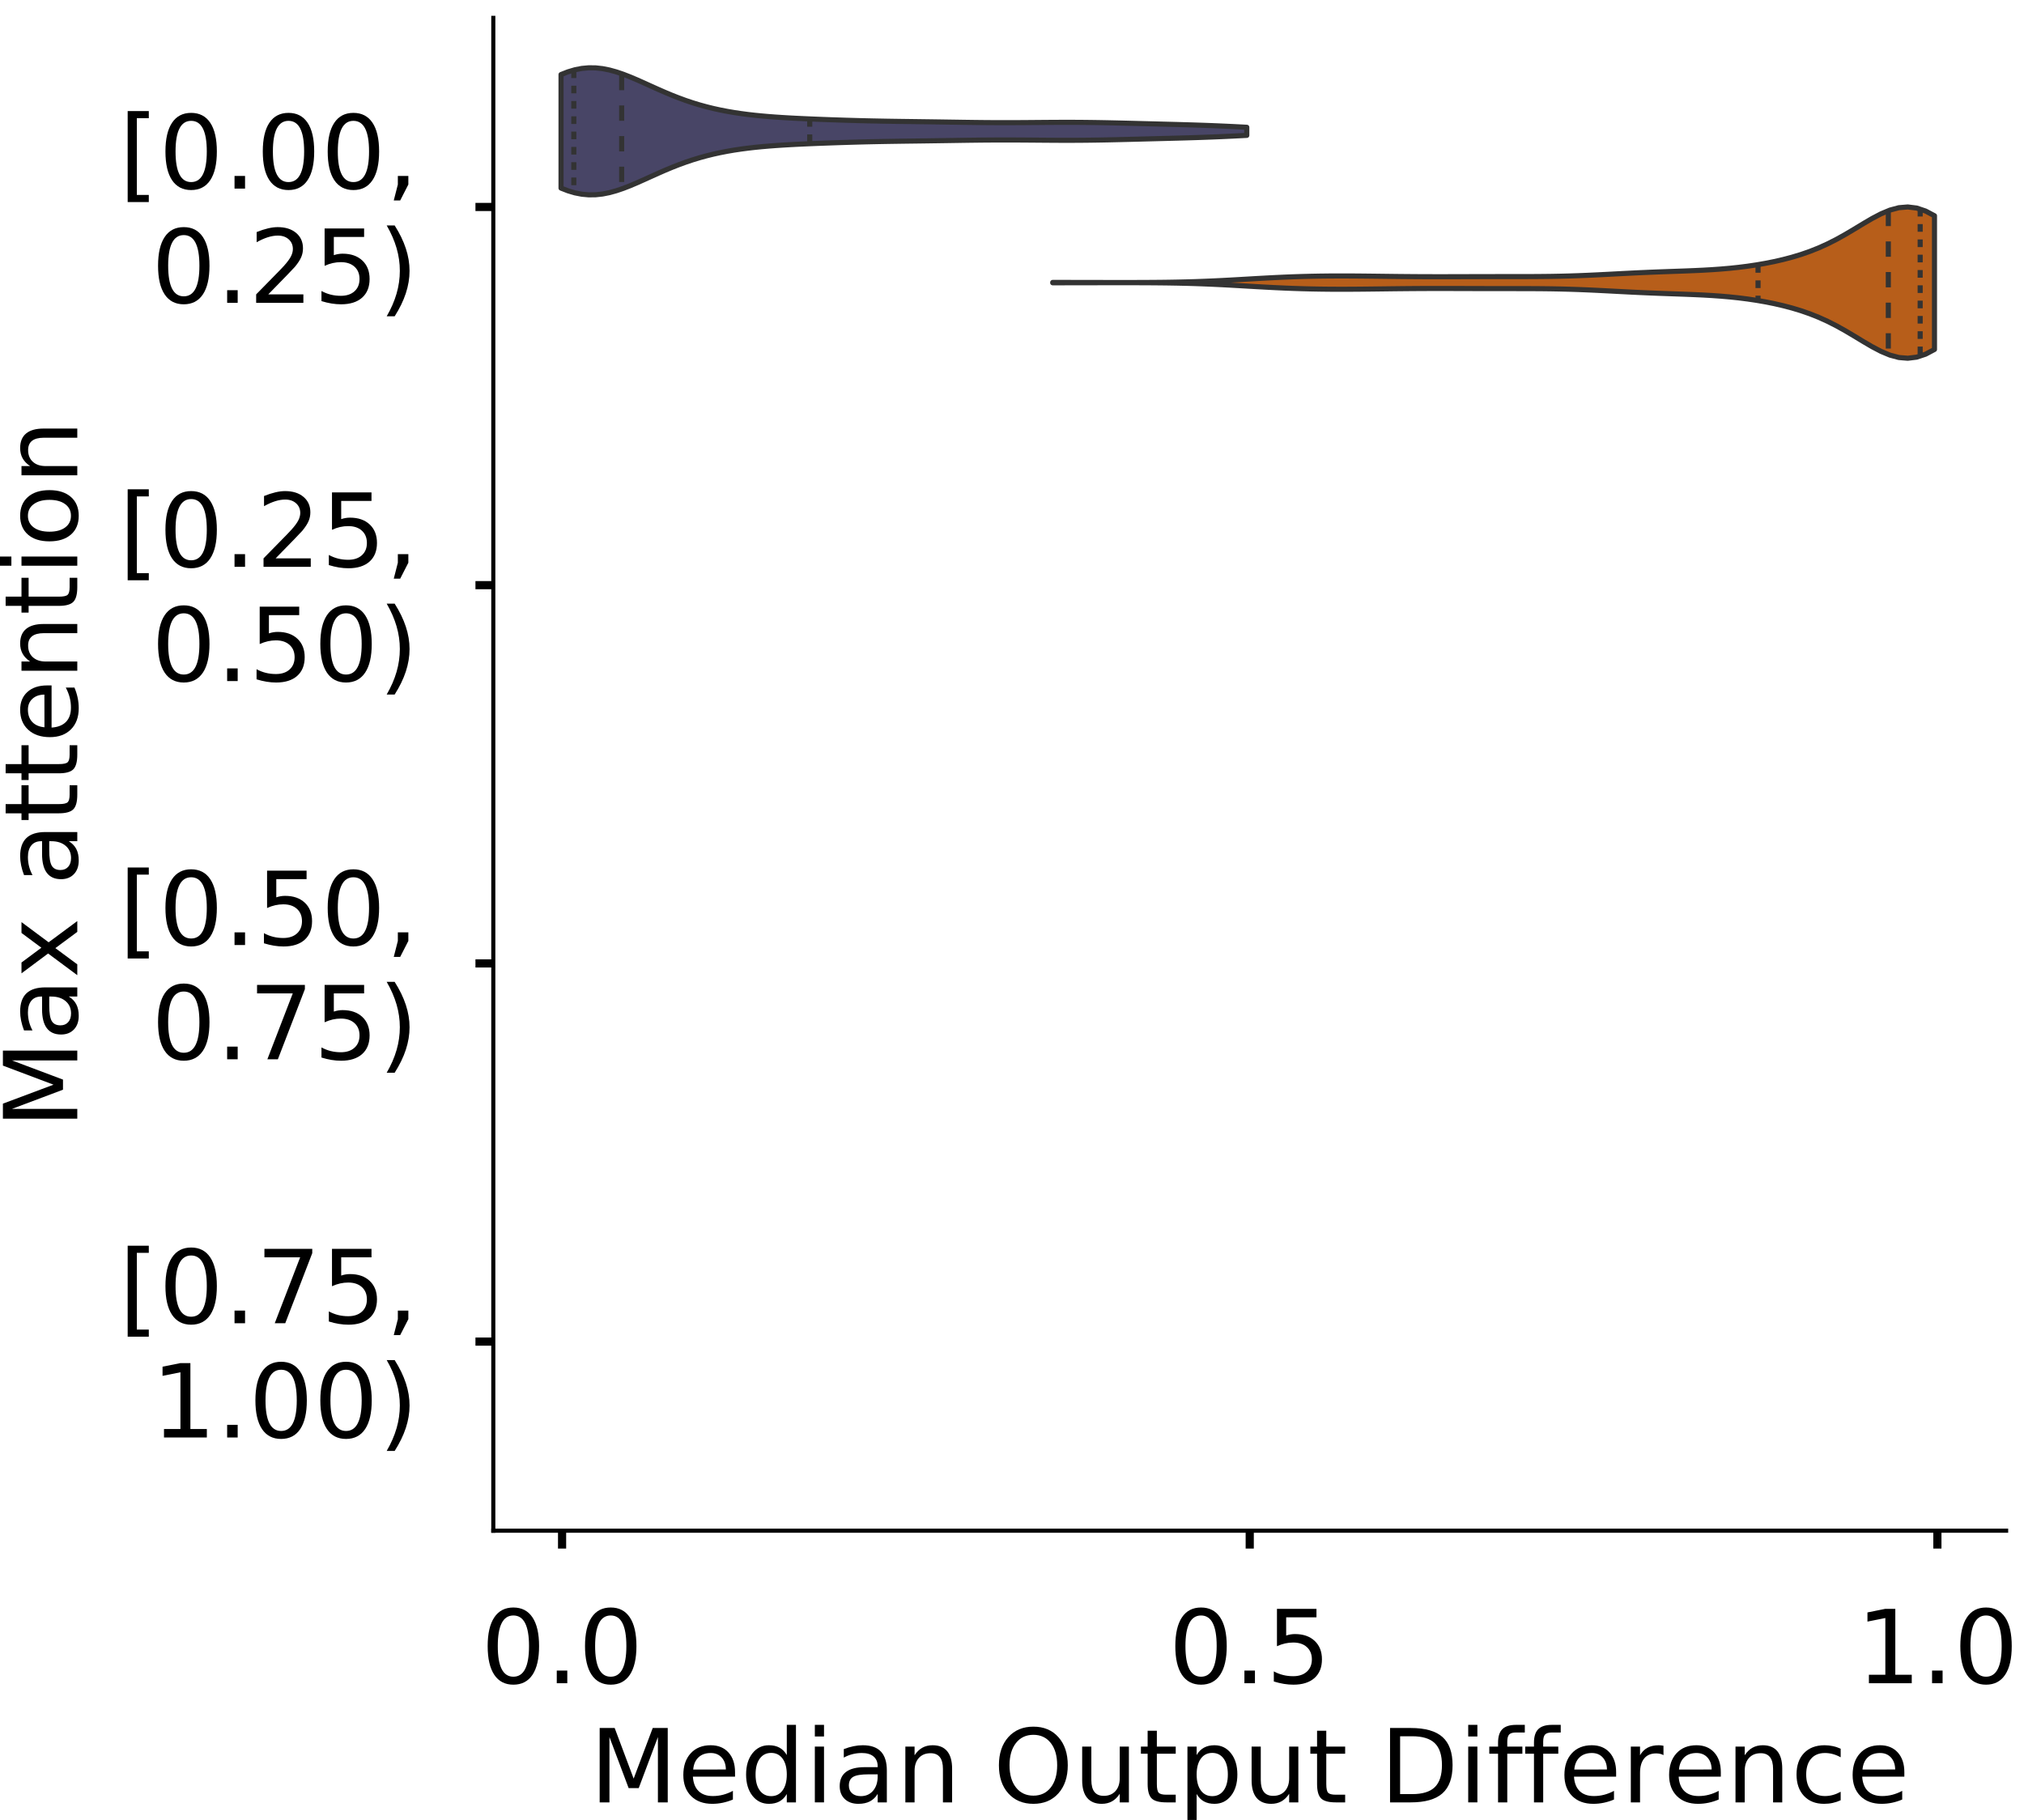 <?xml version="1.0" encoding="utf-8" standalone="no"?>
<!DOCTYPE svg PUBLIC "-//W3C//DTD SVG 1.1//EN"
  "http://www.w3.org/Graphics/SVG/1.1/DTD/svg11.dtd">
<!-- Created with matplotlib (https://matplotlib.org/) -->
<svg height="356.753pt" version="1.1" viewBox="0 0 396.753 356.753" width="396.753pt" xmlns="http://www.w3.org/2000/svg" xmlns:xlink="http://www.w3.org/1999/xlink">
 <defs>
  <style type="text/css">
*{stroke-linecap:butt;stroke-linejoin:round;}
  </style>
 </defs>
 <g id="figure_1">
  <g id="patch_1">
   <path d="M 0 356.753 
L 396.753 356.753 
L 396.753 0 
L 0 0 
z
" style="fill:#ffffff;"/>
  </g>
  <g id="axes_1">
   <g id="patch_2">
    <path d="M 96.7 300.053 
L 393.253 300.053 
L 393.253 3.5 
L 96.7 3.5 
z
" style="fill:#ffffff;"/>
   </g>
   <g id="PolyCollection_1">
    <defs>
     <path d="M 109.976 -319.88 
L 109.976 -342.143 
L 111.334 -342.673 
L 112.691 -343.076 
L 114.049 -343.341 
L 115.407 -343.464 
L 116.765 -343.448 
L 118.123 -343.298 
L 119.481 -343.028 
L 120.838 -342.653 
L 122.196 -342.191 
L 123.554 -341.661 
L 124.912 -341.085 
L 126.27 -340.48 
L 127.628 -339.864 
L 128.985 -339.253 
L 130.343 -338.659 
L 131.701 -338.091 
L 133.059 -337.557 
L 134.417 -337.061 
L 135.775 -336.605 
L 137.132 -336.191 
L 138.49 -335.818 
L 139.848 -335.483 
L 141.206 -335.186 
L 142.564 -334.923 
L 143.921 -334.691 
L 145.279 -334.488 
L 146.637 -334.31 
L 147.995 -334.155 
L 149.353 -334.021 
L 150.711 -333.903 
L 152.068 -333.801 
L 153.426 -333.711 
L 154.784 -333.631 
L 156.142 -333.56 
L 157.5 -333.495 
L 158.858 -333.436 
L 160.215 -333.38 
L 161.573 -333.328 
L 162.931 -333.279 
L 164.289 -333.233 
L 165.647 -333.189 
L 167.004 -333.149 
L 168.362 -333.111 
L 169.72 -333.077 
L 171.078 -333.046 
L 172.436 -333.019 
L 173.794 -332.994 
L 175.151 -332.972 
L 176.509 -332.952 
L 177.867 -332.934 
L 179.225 -332.916 
L 180.583 -332.898 
L 181.941 -332.88 
L 183.298 -332.861 
L 184.656 -332.841 
L 186.014 -332.82 
L 187.372 -332.8 
L 188.73 -332.779 
L 190.088 -332.76 
L 191.445 -332.742 
L 192.803 -332.728 
L 194.161 -332.717 
L 195.519 -332.71 
L 196.877 -332.708 
L 198.234 -332.71 
L 199.592 -332.715 
L 200.95 -332.723 
L 202.308 -332.734 
L 203.666 -332.745 
L 205.024 -332.756 
L 206.381 -332.765 
L 207.739 -332.771 
L 209.097 -332.774 
L 210.455 -332.772 
L 211.813 -332.765 
L 213.171 -332.752 
L 214.528 -332.735 
L 215.886 -332.713 
L 217.244 -332.687 
L 218.602 -332.657 
L 219.96 -332.625 
L 221.318 -332.591 
L 222.675 -332.556 
L 224.033 -332.521 
L 225.391 -332.486 
L 226.749 -332.451 
L 228.107 -332.416 
L 229.464 -332.381 
L 230.822 -332.345 
L 232.18 -332.307 
L 233.538 -332.267 
L 234.896 -332.224 
L 236.254 -332.177 
L 237.611 -332.126 
L 238.969 -332.07 
L 240.327 -332.01 
L 241.685 -331.946 
L 243.043 -331.878 
L 244.401 -331.807 
L 244.401 -330.216 
L 244.401 -330.216 
L 243.043 -330.146 
L 241.685 -330.078 
L 240.327 -330.014 
L 238.969 -329.953 
L 237.611 -329.898 
L 236.254 -329.847 
L 234.896 -329.8 
L 233.538 -329.757 
L 232.18 -329.717 
L 230.822 -329.679 
L 229.464 -329.643 
L 228.107 -329.608 
L 226.749 -329.573 
L 225.391 -329.538 
L 224.033 -329.503 
L 222.675 -329.467 
L 221.318 -329.433 
L 219.96 -329.399 
L 218.602 -329.367 
L 217.244 -329.337 
L 215.886 -329.311 
L 214.528 -329.289 
L 213.171 -329.271 
L 211.813 -329.259 
L 210.455 -329.252 
L 209.097 -329.25 
L 207.739 -329.252 
L 206.381 -329.259 
L 205.024 -329.268 
L 203.666 -329.279 
L 202.308 -329.29 
L 200.95 -329.3 
L 199.592 -329.309 
L 198.234 -329.314 
L 196.877 -329.316 
L 195.519 -329.313 
L 194.161 -329.306 
L 192.803 -329.296 
L 191.445 -329.281 
L 190.088 -329.264 
L 188.73 -329.245 
L 187.372 -329.224 
L 186.014 -329.203 
L 184.656 -329.183 
L 183.298 -329.163 
L 181.941 -329.144 
L 180.583 -329.125 
L 179.225 -329.107 
L 177.867 -329.09 
L 176.509 -329.071 
L 175.151 -329.051 
L 173.794 -329.029 
L 172.436 -329.005 
L 171.078 -328.978 
L 169.72 -328.947 
L 168.362 -328.913 
L 167.004 -328.875 
L 165.647 -328.834 
L 164.289 -328.791 
L 162.931 -328.744 
L 161.573 -328.695 
L 160.215 -328.643 
L 158.858 -328.588 
L 157.5 -328.528 
L 156.142 -328.464 
L 154.784 -328.392 
L 153.426 -328.313 
L 152.068 -328.223 
L 150.711 -328.12 
L 149.353 -328.003 
L 147.995 -327.868 
L 146.637 -327.713 
L 145.279 -327.536 
L 143.921 -327.333 
L 142.564 -327.101 
L 141.206 -326.838 
L 139.848 -326.54 
L 138.49 -326.206 
L 137.132 -325.832 
L 135.775 -325.418 
L 134.417 -324.963 
L 133.059 -324.467 
L 131.701 -323.933 
L 130.343 -323.365 
L 128.985 -322.77 
L 127.628 -322.159 
L 126.27 -321.544 
L 124.912 -320.939 
L 123.554 -320.362 
L 122.196 -319.833 
L 120.838 -319.371 
L 119.481 -318.996 
L 118.123 -318.725 
L 116.765 -318.576 
L 115.407 -318.56 
L 114.049 -318.683 
L 112.691 -318.948 
L 111.334 -319.35 
L 109.976 -319.88 
z
" id="m829fc4a16d" style="stroke:#333333;"/>
    </defs>
    <g clip-path="url(#peb1d94b360)">
     <use style="fill:#484566;stroke:#333333;" x="0" xlink:href="#m829fc4a16d" y="356.753"/>
    </g>
   </g>
   <g id="PolyCollection_2">
    <defs>
     <path d="M 206.355 -301.321 
L 206.355 -301.392 
L 208.101 -301.392 
L 209.847 -301.39 
L 211.593 -301.387 
L 213.339 -301.384 
L 215.085 -301.381 
L 216.831 -301.378 
L 218.577 -301.376 
L 220.323 -301.375 
L 222.069 -301.377 
L 223.815 -301.382 
L 225.561 -301.391 
L 227.307 -301.405 
L 229.053 -301.426 
L 230.799 -301.456 
L 232.545 -301.496 
L 234.291 -301.546 
L 236.037 -301.609 
L 237.783 -301.682 
L 239.529 -301.766 
L 241.275 -301.858 
L 243.02 -301.957 
L 244.766 -302.058 
L 246.512 -302.159 
L 248.258 -302.255 
L 250.004 -302.345 
L 251.75 -302.425 
L 253.496 -302.495 
L 255.242 -302.552 
L 256.988 -302.597 
L 258.734 -302.629 
L 260.48 -302.649 
L 262.226 -302.658 
L 263.972 -302.657 
L 265.718 -302.648 
L 267.464 -302.633 
L 269.21 -302.613 
L 270.956 -302.592 
L 272.702 -302.57 
L 274.448 -302.55 
L 276.194 -302.534 
L 277.94 -302.521 
L 279.686 -302.513 
L 281.432 -302.51 
L 283.178 -302.51 
L 284.924 -302.513 
L 286.67 -302.518 
L 288.416 -302.523 
L 290.162 -302.528 
L 291.908 -302.531 
L 293.654 -302.533 
L 295.4 -302.533 
L 297.146 -302.534 
L 298.892 -302.536 
L 300.638 -302.542 
L 302.384 -302.555 
L 304.13 -302.576 
L 305.876 -302.609 
L 307.621 -302.654 
L 309.367 -302.712 
L 311.113 -302.782 
L 312.859 -302.862 
L 314.605 -302.95 
L 316.351 -303.041 
L 318.097 -303.133 
L 319.843 -303.222 
L 321.589 -303.305 
L 323.335 -303.381 
L 325.081 -303.45 
L 326.827 -303.514 
L 328.573 -303.576 
L 330.319 -303.638 
L 332.065 -303.708 
L 333.811 -303.789 
L 335.557 -303.889 
L 337.303 -304.012 
L 339.049 -304.163 
L 340.795 -304.347 
L 342.541 -304.567 
L 344.287 -304.826 
L 346.033 -305.128 
L 347.779 -305.476 
L 349.525 -305.877 
L 351.271 -306.336 
L 353.017 -306.863 
L 354.763 -307.468 
L 356.509 -308.161 
L 358.255 -308.951 
L 360.001 -309.837 
L 361.747 -310.81 
L 363.493 -311.845 
L 365.239 -312.903 
L 366.985 -313.926 
L 368.731 -314.841 
L 370.477 -315.57 
L 372.222 -316.039 
L 373.968 -316.184 
L 375.714 -315.969 
L 377.46 -315.386 
L 379.206 -314.462 
L 379.206 -288.251 
L 379.206 -288.251 
L 377.46 -287.327 
L 375.714 -286.744 
L 373.968 -286.529 
L 372.222 -286.674 
L 370.477 -287.143 
L 368.731 -287.872 
L 366.985 -288.787 
L 365.239 -289.81 
L 363.493 -290.868 
L 361.747 -291.903 
L 360.001 -292.876 
L 358.255 -293.762 
L 356.509 -294.552 
L 354.763 -295.245 
L 353.017 -295.85 
L 351.271 -296.377 
L 349.525 -296.836 
L 347.779 -297.237 
L 346.033 -297.585 
L 344.287 -297.887 
L 342.541 -298.146 
L 340.795 -298.366 
L 339.049 -298.55 
L 337.303 -298.701 
L 335.557 -298.824 
L 333.811 -298.924 
L 332.065 -299.005 
L 330.319 -299.075 
L 328.573 -299.137 
L 326.827 -299.199 
L 325.081 -299.263 
L 323.335 -299.332 
L 321.589 -299.408 
L 319.843 -299.491 
L 318.097 -299.58 
L 316.351 -299.672 
L 314.605 -299.763 
L 312.859 -299.851 
L 311.113 -299.931 
L 309.367 -300.001 
L 307.621 -300.059 
L 305.876 -300.104 
L 304.13 -300.137 
L 302.384 -300.158 
L 300.638 -300.171 
L 298.892 -300.177 
L 297.146 -300.179 
L 295.4 -300.18 
L 293.654 -300.18 
L 291.908 -300.182 
L 290.162 -300.185 
L 288.416 -300.19 
L 286.67 -300.195 
L 284.924 -300.2 
L 283.178 -300.203 
L 281.432 -300.203 
L 279.686 -300.2 
L 277.94 -300.192 
L 276.194 -300.179 
L 274.448 -300.163 
L 272.702 -300.143 
L 270.956 -300.121 
L 269.21 -300.1 
L 267.464 -300.08 
L 265.718 -300.065 
L 263.972 -300.056 
L 262.226 -300.055 
L 260.48 -300.064 
L 258.734 -300.084 
L 256.988 -300.116 
L 255.242 -300.161 
L 253.496 -300.218 
L 251.75 -300.288 
L 250.004 -300.368 
L 248.258 -300.458 
L 246.512 -300.555 
L 244.766 -300.655 
L 243.02 -300.756 
L 241.275 -300.855 
L 239.529 -300.947 
L 237.783 -301.031 
L 236.037 -301.104 
L 234.291 -301.167 
L 232.545 -301.217 
L 230.799 -301.257 
L 229.053 -301.287 
L 227.307 -301.308 
L 225.561 -301.322 
L 223.815 -301.331 
L 222.069 -301.336 
L 220.323 -301.338 
L 218.577 -301.337 
L 216.831 -301.335 
L 215.085 -301.332 
L 213.339 -301.329 
L 211.593 -301.326 
L 209.847 -301.323 
L 208.101 -301.321 
L 206.355 -301.321 
z
" id="m052fcdadfb" style="stroke:#333333;"/>
    </defs>
    <g clip-path="url(#peb1d94b360)">
     <use style="fill:#b75e1a;stroke:#333333;" x="0" xlink:href="#m052fcdadfb" y="356.753"/>
    </g>
   </g>
   <g id="patch_3">
    <path clip-path="url(#peb1d94b360)" d="M 110.18 40.569 
L 110.18 40.569 
L 110.18 40.569 
L 110.18 40.569 
z
" style="fill:#484566;stroke:#333333;stroke-linejoin:miter;stroke-width:0.5;"/>
   </g>
   <g id="patch_4">
    <path clip-path="url(#peb1d94b360)" d="M 110.18 40.569 
L 110.18 40.569 
L 110.18 40.569 
L 110.18 40.569 
z
" style="fill:#b75e1a;stroke:#333333;stroke-linejoin:miter;stroke-width:0.5;"/>
   </g>
   <g id="matplotlib.axis_1">
    <g id="xtick_1">
     <g id="line2d_1">
      <defs>
       <path d="M 0 0 
L 0 3.5 
" id="m61e1fe3a8e" style="stroke:#000000;stroke-width:1.6;"/>
      </defs>
      <g>
       <use style="stroke:#000000;stroke-width:1.6;" x="110.18" xlink:href="#m61e1fe3a8e" y="300.053"/>
      </g>
     </g>
     <g id="text_1">
      <!-- 0.0 -->
      <defs>
       <path d="M 31.781 66.406 
Q 24.172 66.406 20.328 58.906 
Q 16.5 51.422 16.5 36.375 
Q 16.5 21.391 20.328 13.891 
Q 24.172 6.391 31.781 6.391 
Q 39.453 6.391 43.281 13.891 
Q 47.125 21.391 47.125 36.375 
Q 47.125 51.422 43.281 58.906 
Q 39.453 66.406 31.781 66.406 
z
M 31.781 74.219 
Q 44.047 74.219 50.516 64.516 
Q 56.984 54.828 56.984 36.375 
Q 56.984 17.969 50.516 8.266 
Q 44.047 -1.422 31.781 -1.422 
Q 19.531 -1.422 13.062 8.266 
Q 6.594 17.969 6.594 36.375 
Q 6.594 54.828 13.062 64.516 
Q 19.531 74.219 31.781 74.219 
z
" id="DejaVuSans-48"/>
       <path d="M 10.688 12.406 
L 21 12.406 
L 21 0 
L 10.688 0 
z
" id="DejaVuSans-46"/>
      </defs>
      <g transform="translate(94.277 329.95)scale(0.2 -0.2)">
       <use xlink:href="#DejaVuSans-48"/>
       <use x="63.623" xlink:href="#DejaVuSans-46"/>
       <use x="95.41" xlink:href="#DejaVuSans-48"/>
      </g>
     </g>
    </g>
    <g id="xtick_2">
     <g id="line2d_2">
      <g>
       <use style="stroke:#000000;stroke-width:1.6;" x="244.977" xlink:href="#m61e1fe3a8e" y="300.053"/>
      </g>
     </g>
     <g id="text_2">
      <!-- 0.5 -->
      <defs>
       <path d="M 10.797 72.906 
L 49.516 72.906 
L 49.516 64.594 
L 19.828 64.594 
L 19.828 46.734 
Q 21.969 47.469 24.109 47.828 
Q 26.266 48.188 28.422 48.188 
Q 40.625 48.188 47.75 41.5 
Q 54.891 34.812 54.891 23.391 
Q 54.891 11.625 47.562 5.094 
Q 40.234 -1.422 26.906 -1.422 
Q 22.312 -1.422 17.547 -0.641 
Q 12.797 0.141 7.719 1.703 
L 7.719 11.625 
Q 12.109 9.234 16.797 8.062 
Q 21.484 6.891 26.703 6.891 
Q 35.156 6.891 40.078 11.328 
Q 45.016 15.766 45.016 23.391 
Q 45.016 31 40.078 35.438 
Q 35.156 39.891 26.703 39.891 
Q 22.75 39.891 18.812 39.016 
Q 14.891 38.141 10.797 36.281 
z
" id="DejaVuSans-53"/>
      </defs>
      <g transform="translate(229.074 329.95)scale(0.2 -0.2)">
       <use xlink:href="#DejaVuSans-48"/>
       <use x="63.623" xlink:href="#DejaVuSans-46"/>
       <use x="95.41" xlink:href="#DejaVuSans-53"/>
      </g>
     </g>
    </g>
    <g id="xtick_3">
     <g id="line2d_3">
      <g>
       <use style="stroke:#000000;stroke-width:1.6;" x="379.774" xlink:href="#m61e1fe3a8e" y="300.053"/>
      </g>
     </g>
     <g id="text_3">
      <!-- 1.0 -->
      <defs>
       <path d="M 12.406 8.297 
L 28.516 8.297 
L 28.516 63.922 
L 10.984 60.406 
L 10.984 69.391 
L 28.422 72.906 
L 38.281 72.906 
L 38.281 8.297 
L 54.391 8.297 
L 54.391 0 
L 12.406 0 
z
" id="DejaVuSans-49"/>
      </defs>
      <g transform="translate(363.871 329.95)scale(0.2 -0.2)">
       <use xlink:href="#DejaVuSans-49"/>
       <use x="63.623" xlink:href="#DejaVuSans-46"/>
       <use x="95.41" xlink:href="#DejaVuSans-48"/>
      </g>
     </g>
    </g>
    <g id="text_4">
     <!-- Median Output Difference -->
     <defs>
      <path d="M 9.812 72.906 
L 24.516 72.906 
L 43.109 23.297 
L 61.812 72.906 
L 76.516 72.906 
L 76.516 0 
L 66.891 0 
L 66.891 64.016 
L 48.094 14.016 
L 38.188 14.016 
L 19.391 64.016 
L 19.391 0 
L 9.812 0 
z
" id="DejaVuSans-77"/>
      <path d="M 56.203 29.594 
L 56.203 25.203 
L 14.891 25.203 
Q 15.484 15.922 20.484 11.062 
Q 25.484 6.203 34.422 6.203 
Q 39.594 6.203 44.453 7.469 
Q 49.312 8.734 54.109 11.281 
L 54.109 2.781 
Q 49.266 0.734 44.188 -0.344 
Q 39.109 -1.422 33.891 -1.422 
Q 20.797 -1.422 13.156 6.188 
Q 5.516 13.812 5.516 26.812 
Q 5.516 40.234 12.766 48.109 
Q 20.016 56 32.328 56 
Q 43.359 56 49.781 48.891 
Q 56.203 41.797 56.203 29.594 
z
M 47.219 32.234 
Q 47.125 39.594 43.094 43.984 
Q 39.062 48.391 32.422 48.391 
Q 24.906 48.391 20.391 44.141 
Q 15.875 39.891 15.188 32.172 
z
" id="DejaVuSans-101"/>
      <path d="M 45.406 46.391 
L 45.406 75.984 
L 54.391 75.984 
L 54.391 0 
L 45.406 0 
L 45.406 8.203 
Q 42.578 3.328 38.25 0.953 
Q 33.938 -1.422 27.875 -1.422 
Q 17.969 -1.422 11.734 6.484 
Q 5.516 14.406 5.516 27.297 
Q 5.516 40.188 11.734 48.094 
Q 17.969 56 27.875 56 
Q 33.938 56 38.25 53.625 
Q 42.578 51.266 45.406 46.391 
z
M 14.797 27.297 
Q 14.797 17.391 18.875 11.75 
Q 22.953 6.109 30.078 6.109 
Q 37.203 6.109 41.297 11.75 
Q 45.406 17.391 45.406 27.297 
Q 45.406 37.203 41.297 42.844 
Q 37.203 48.484 30.078 48.484 
Q 22.953 48.484 18.875 42.844 
Q 14.797 37.203 14.797 27.297 
z
" id="DejaVuSans-100"/>
      <path d="M 9.422 54.688 
L 18.406 54.688 
L 18.406 0 
L 9.422 0 
z
M 9.422 75.984 
L 18.406 75.984 
L 18.406 64.594 
L 9.422 64.594 
z
" id="DejaVuSans-105"/>
      <path d="M 34.281 27.484 
Q 23.391 27.484 19.188 25 
Q 14.984 22.516 14.984 16.5 
Q 14.984 11.719 18.141 8.906 
Q 21.297 6.109 26.703 6.109 
Q 34.188 6.109 38.703 11.406 
Q 43.219 16.703 43.219 25.484 
L 43.219 27.484 
z
M 52.203 31.203 
L 52.203 0 
L 43.219 0 
L 43.219 8.297 
Q 40.141 3.328 35.547 0.953 
Q 30.953 -1.422 24.312 -1.422 
Q 15.922 -1.422 10.953 3.297 
Q 6 8.016 6 15.922 
Q 6 25.141 12.172 29.828 
Q 18.359 34.516 30.609 34.516 
L 43.219 34.516 
L 43.219 35.406 
Q 43.219 41.609 39.141 45 
Q 35.062 48.391 27.688 48.391 
Q 23 48.391 18.547 47.266 
Q 14.109 46.141 10.016 43.891 
L 10.016 52.203 
Q 14.938 54.109 19.578 55.047 
Q 24.219 56 28.609 56 
Q 40.484 56 46.344 49.844 
Q 52.203 43.703 52.203 31.203 
z
" id="DejaVuSans-97"/>
      <path d="M 54.891 33.016 
L 54.891 0 
L 45.906 0 
L 45.906 32.719 
Q 45.906 40.484 42.875 44.328 
Q 39.844 48.188 33.797 48.188 
Q 26.516 48.188 22.312 43.547 
Q 18.109 38.922 18.109 30.906 
L 18.109 0 
L 9.078 0 
L 9.078 54.688 
L 18.109 54.688 
L 18.109 46.188 
Q 21.344 51.125 25.703 53.562 
Q 30.078 56 35.797 56 
Q 45.219 56 50.047 50.172 
Q 54.891 44.344 54.891 33.016 
z
" id="DejaVuSans-110"/>
      <path id="DejaVuSans-32"/>
      <path d="M 39.406 66.219 
Q 28.656 66.219 22.328 58.203 
Q 16.016 50.203 16.016 36.375 
Q 16.016 22.609 22.328 14.594 
Q 28.656 6.594 39.406 6.594 
Q 50.141 6.594 56.422 14.594 
Q 62.703 22.609 62.703 36.375 
Q 62.703 50.203 56.422 58.203 
Q 50.141 66.219 39.406 66.219 
z
M 39.406 74.219 
Q 54.734 74.219 63.906 63.938 
Q 73.094 53.656 73.094 36.375 
Q 73.094 19.141 63.906 8.859 
Q 54.734 -1.422 39.406 -1.422 
Q 24.031 -1.422 14.812 8.828 
Q 5.609 19.094 5.609 36.375 
Q 5.609 53.656 14.812 63.938 
Q 24.031 74.219 39.406 74.219 
z
" id="DejaVuSans-79"/>
      <path d="M 8.5 21.578 
L 8.5 54.688 
L 17.484 54.688 
L 17.484 21.922 
Q 17.484 14.156 20.5 10.266 
Q 23.531 6.391 29.594 6.391 
Q 36.859 6.391 41.078 11.031 
Q 45.312 15.672 45.312 23.688 
L 45.312 54.688 
L 54.297 54.688 
L 54.297 0 
L 45.312 0 
L 45.312 8.406 
Q 42.047 3.422 37.719 1 
Q 33.406 -1.422 27.688 -1.422 
Q 18.266 -1.422 13.375 4.438 
Q 8.5 10.297 8.5 21.578 
z
M 31.109 56 
z
" id="DejaVuSans-117"/>
      <path d="M 18.312 70.219 
L 18.312 54.688 
L 36.812 54.688 
L 36.812 47.703 
L 18.312 47.703 
L 18.312 18.016 
Q 18.312 11.328 20.141 9.422 
Q 21.969 7.516 27.594 7.516 
L 36.812 7.516 
L 36.812 0 
L 27.594 0 
Q 17.188 0 13.234 3.875 
Q 9.281 7.766 9.281 18.016 
L 9.281 47.703 
L 2.688 47.703 
L 2.688 54.688 
L 9.281 54.688 
L 9.281 70.219 
z
" id="DejaVuSans-116"/>
      <path d="M 18.109 8.203 
L 18.109 -20.797 
L 9.078 -20.797 
L 9.078 54.688 
L 18.109 54.688 
L 18.109 46.391 
Q 20.953 51.266 25.266 53.625 
Q 29.594 56 35.594 56 
Q 45.562 56 51.781 48.094 
Q 58.016 40.188 58.016 27.297 
Q 58.016 14.406 51.781 6.484 
Q 45.562 -1.422 35.594 -1.422 
Q 29.594 -1.422 25.266 0.953 
Q 20.953 3.328 18.109 8.203 
z
M 48.688 27.297 
Q 48.688 37.203 44.609 42.844 
Q 40.531 48.484 33.406 48.484 
Q 26.266 48.484 22.188 42.844 
Q 18.109 37.203 18.109 27.297 
Q 18.109 17.391 22.188 11.75 
Q 26.266 6.109 33.406 6.109 
Q 40.531 6.109 44.609 11.75 
Q 48.688 17.391 48.688 27.297 
z
" id="DejaVuSans-112"/>
      <path d="M 19.672 64.797 
L 19.672 8.109 
L 31.594 8.109 
Q 46.688 8.109 53.688 14.938 
Q 60.688 21.781 60.688 36.531 
Q 60.688 51.172 53.688 57.984 
Q 46.688 64.797 31.594 64.797 
z
M 9.812 72.906 
L 30.078 72.906 
Q 51.266 72.906 61.172 64.094 
Q 71.094 55.281 71.094 36.531 
Q 71.094 17.672 61.125 8.828 
Q 51.172 0 30.078 0 
L 9.812 0 
z
" id="DejaVuSans-68"/>
      <path d="M 37.109 75.984 
L 37.109 68.5 
L 28.516 68.5 
Q 23.688 68.5 21.797 66.547 
Q 19.922 64.594 19.922 59.516 
L 19.922 54.688 
L 34.719 54.688 
L 34.719 47.703 
L 19.922 47.703 
L 19.922 0 
L 10.891 0 
L 10.891 47.703 
L 2.297 47.703 
L 2.297 54.688 
L 10.891 54.688 
L 10.891 58.5 
Q 10.891 67.625 15.141 71.797 
Q 19.391 75.984 28.609 75.984 
z
" id="DejaVuSans-102"/>
      <path d="M 41.109 46.297 
Q 39.594 47.172 37.812 47.578 
Q 36.031 48 33.891 48 
Q 26.266 48 22.188 43.047 
Q 18.109 38.094 18.109 28.812 
L 18.109 0 
L 9.078 0 
L 9.078 54.688 
L 18.109 54.688 
L 18.109 46.188 
Q 20.953 51.172 25.484 53.578 
Q 30.031 56 36.531 56 
Q 37.453 56 38.578 55.875 
Q 39.703 55.766 41.062 55.516 
z
" id="DejaVuSans-114"/>
      <path d="M 48.781 52.594 
L 48.781 44.188 
Q 44.969 46.297 41.141 47.344 
Q 37.312 48.391 33.406 48.391 
Q 24.656 48.391 19.812 42.844 
Q 14.984 37.312 14.984 27.297 
Q 14.984 17.281 19.812 11.734 
Q 24.656 6.203 33.406 6.203 
Q 37.312 6.203 41.141 7.25 
Q 44.969 8.297 48.781 10.406 
L 48.781 2.094 
Q 45.016 0.344 40.984 -0.531 
Q 36.969 -1.422 32.422 -1.422 
Q 20.062 -1.422 12.781 6.344 
Q 5.516 14.109 5.516 27.297 
Q 5.516 40.672 12.859 48.328 
Q 20.219 56 33.016 56 
Q 37.156 56 41.109 55.141 
Q 45.062 54.297 48.781 52.594 
z
" id="DejaVuSans-99"/>
     </defs>
     <g transform="translate(115.589 353.306)scale(0.2 -0.2)">
      <use xlink:href="#DejaVuSans-77"/>
      <use x="86.279" xlink:href="#DejaVuSans-101"/>
      <use x="147.803" xlink:href="#DejaVuSans-100"/>
      <use x="211.279" xlink:href="#DejaVuSans-105"/>
      <use x="239.062" xlink:href="#DejaVuSans-97"/>
      <use x="300.342" xlink:href="#DejaVuSans-110"/>
      <use x="363.721" xlink:href="#DejaVuSans-32"/>
      <use x="395.508" xlink:href="#DejaVuSans-79"/>
      <use x="474.219" xlink:href="#DejaVuSans-117"/>
      <use x="537.598" xlink:href="#DejaVuSans-116"/>
      <use x="576.807" xlink:href="#DejaVuSans-112"/>
      <use x="640.283" xlink:href="#DejaVuSans-117"/>
      <use x="703.662" xlink:href="#DejaVuSans-116"/>
      <use x="742.871" xlink:href="#DejaVuSans-32"/>
      <use x="774.658" xlink:href="#DejaVuSans-68"/>
      <use x="851.66" xlink:href="#DejaVuSans-105"/>
      <use x="879.443" xlink:href="#DejaVuSans-102"/>
      <use x="914.648" xlink:href="#DejaVuSans-102"/>
      <use x="949.854" xlink:href="#DejaVuSans-101"/>
      <use x="1011.377" xlink:href="#DejaVuSans-114"/>
      <use x="1052.459" xlink:href="#DejaVuSans-101"/>
      <use x="1113.982" xlink:href="#DejaVuSans-110"/>
      <use x="1177.361" xlink:href="#DejaVuSans-99"/>
      <use x="1232.342" xlink:href="#DejaVuSans-101"/>
     </g>
    </g>
   </g>
   <g id="matplotlib.axis_2">
    <g id="ytick_1">
     <g id="line2d_4">
      <defs>
       <path d="M 0 0 
L -3.5 0 
" id="m852a1194d4" style="stroke:#000000;stroke-width:1.6;"/>
      </defs>
      <g>
       <use style="stroke:#000000;stroke-width:1.6;" x="96.7" xlink:href="#m852a1194d4" y="40.569"/>
      </g>
     </g>
     <g id="text_5">
      <!-- [0.00, -->
      <defs>
       <path d="M 8.594 75.984 
L 29.297 75.984 
L 29.297 69 
L 17.578 69 
L 17.578 -6.203 
L 29.297 -6.203 
L 29.297 -13.188 
L 8.594 -13.188 
z
" id="DejaVuSans-91"/>
       <path d="M 11.719 12.406 
L 22.016 12.406 
L 22.016 4 
L 14.016 -11.625 
L 7.719 -11.625 
L 11.719 4 
z
" id="DejaVuSans-44"/>
      </defs>
      <g transform="translate(23.309 36.97)scale(0.2 -0.2)">
       <use xlink:href="#DejaVuSans-91"/>
       <use x="39.014" xlink:href="#DejaVuSans-48"/>
       <use x="102.637" xlink:href="#DejaVuSans-46"/>
       <use x="134.424" xlink:href="#DejaVuSans-48"/>
       <use x="198.047" xlink:href="#DejaVuSans-48"/>
       <use x="261.67" xlink:href="#DejaVuSans-44"/>
      </g>
      <!-- 0.25) -->
      <defs>
       <path d="M 19.188 8.297 
L 53.609 8.297 
L 53.609 0 
L 7.328 0 
L 7.328 8.297 
Q 12.938 14.109 22.625 23.891 
Q 32.328 33.688 34.812 36.531 
Q 39.547 41.844 41.422 45.531 
Q 43.312 49.219 43.312 52.781 
Q 43.312 58.594 39.234 62.25 
Q 35.156 65.922 28.609 65.922 
Q 23.969 65.922 18.812 64.312 
Q 13.672 62.703 7.812 59.422 
L 7.812 69.391 
Q 13.766 71.781 18.938 73 
Q 24.125 74.219 28.422 74.219 
Q 39.75 74.219 46.484 68.547 
Q 53.219 62.891 53.219 53.422 
Q 53.219 48.922 51.531 44.891 
Q 49.859 40.875 45.406 35.406 
Q 44.188 33.984 37.641 27.219 
Q 31.109 20.453 19.188 8.297 
z
" id="DejaVuSans-50"/>
       <path d="M 8.016 75.875 
L 15.828 75.875 
Q 23.141 64.359 26.781 53.312 
Q 30.422 42.281 30.422 31.391 
Q 30.422 20.453 26.781 9.375 
Q 23.141 -1.703 15.828 -13.188 
L 8.016 -13.188 
Q 14.5 -2 17.703 9.062 
Q 20.906 20.125 20.906 31.391 
Q 20.906 42.672 17.703 53.656 
Q 14.5 64.656 8.016 75.875 
z
" id="DejaVuSans-41"/>
      </defs>
      <g transform="translate(29.666 59.365)scale(0.2 -0.2)">
       <use xlink:href="#DejaVuSans-48"/>
       <use x="63.623" xlink:href="#DejaVuSans-46"/>
       <use x="95.41" xlink:href="#DejaVuSans-50"/>
       <use x="159.033" xlink:href="#DejaVuSans-53"/>
       <use x="222.656" xlink:href="#DejaVuSans-41"/>
      </g>
     </g>
    </g>
    <g id="ytick_2">
     <g id="line2d_5">
      <g>
       <use style="stroke:#000000;stroke-width:1.6;" x="96.7" xlink:href="#m852a1194d4" y="114.707"/>
      </g>
     </g>
     <g id="text_6">
      <!-- [0.25, -->
      <g transform="translate(23.309 111.108)scale(0.2 -0.2)">
       <use xlink:href="#DejaVuSans-91"/>
       <use x="39.014" xlink:href="#DejaVuSans-48"/>
       <use x="102.637" xlink:href="#DejaVuSans-46"/>
       <use x="134.424" xlink:href="#DejaVuSans-50"/>
       <use x="198.047" xlink:href="#DejaVuSans-53"/>
       <use x="261.67" xlink:href="#DejaVuSans-44"/>
      </g>
      <!-- 0.50) -->
      <g transform="translate(29.666 133.504)scale(0.2 -0.2)">
       <use xlink:href="#DejaVuSans-48"/>
       <use x="63.623" xlink:href="#DejaVuSans-46"/>
       <use x="95.41" xlink:href="#DejaVuSans-53"/>
       <use x="159.033" xlink:href="#DejaVuSans-48"/>
       <use x="222.656" xlink:href="#DejaVuSans-41"/>
      </g>
     </g>
    </g>
    <g id="ytick_3">
     <g id="line2d_6">
      <g>
       <use style="stroke:#000000;stroke-width:1.6;" x="96.7" xlink:href="#m852a1194d4" y="188.846"/>
      </g>
     </g>
     <g id="text_7">
      <!-- [0.50, -->
      <g transform="translate(23.309 185.246)scale(0.2 -0.2)">
       <use xlink:href="#DejaVuSans-91"/>
       <use x="39.014" xlink:href="#DejaVuSans-48"/>
       <use x="102.637" xlink:href="#DejaVuSans-46"/>
       <use x="134.424" xlink:href="#DejaVuSans-53"/>
       <use x="198.047" xlink:href="#DejaVuSans-48"/>
       <use x="261.67" xlink:href="#DejaVuSans-44"/>
      </g>
      <!-- 0.75) -->
      <defs>
       <path d="M 8.203 72.906 
L 55.078 72.906 
L 55.078 68.703 
L 28.609 0 
L 18.312 0 
L 43.219 64.594 
L 8.203 64.594 
z
" id="DejaVuSans-55"/>
      </defs>
      <g transform="translate(29.666 207.642)scale(0.2 -0.2)">
       <use xlink:href="#DejaVuSans-48"/>
       <use x="63.623" xlink:href="#DejaVuSans-46"/>
       <use x="95.41" xlink:href="#DejaVuSans-55"/>
       <use x="159.033" xlink:href="#DejaVuSans-53"/>
       <use x="222.656" xlink:href="#DejaVuSans-41"/>
      </g>
     </g>
    </g>
    <g id="ytick_4">
     <g id="line2d_7">
      <g>
       <use style="stroke:#000000;stroke-width:1.6;" x="96.7" xlink:href="#m852a1194d4" y="262.984"/>
      </g>
     </g>
     <g id="text_8">
      <!-- [0.75, -->
      <g transform="translate(23.309 259.385)scale(0.2 -0.2)">
       <use xlink:href="#DejaVuSans-91"/>
       <use x="39.014" xlink:href="#DejaVuSans-48"/>
       <use x="102.637" xlink:href="#DejaVuSans-46"/>
       <use x="134.424" xlink:href="#DejaVuSans-55"/>
       <use x="198.047" xlink:href="#DejaVuSans-53"/>
       <use x="261.67" xlink:href="#DejaVuSans-44"/>
      </g>
      <!-- 1.00) -->
      <g transform="translate(29.666 281.78)scale(0.2 -0.2)">
       <use xlink:href="#DejaVuSans-49"/>
       <use x="63.623" xlink:href="#DejaVuSans-46"/>
       <use x="95.41" xlink:href="#DejaVuSans-48"/>
       <use x="159.033" xlink:href="#DejaVuSans-48"/>
       <use x="222.656" xlink:href="#DejaVuSans-41"/>
      </g>
     </g>
    </g>
    <g id="text_9">
     <!-- Max attention -->
     <defs>
      <path d="M 54.891 54.688 
L 35.109 28.078 
L 55.906 0 
L 45.312 0 
L 29.391 21.484 
L 13.484 0 
L 2.875 0 
L 24.125 28.609 
L 4.688 54.688 
L 15.281 54.688 
L 29.781 35.203 
L 44.281 54.688 
z
" id="DejaVuSans-120"/>
      <path d="M 30.609 48.391 
Q 23.391 48.391 19.188 42.75 
Q 14.984 37.109 14.984 27.297 
Q 14.984 17.484 19.156 11.844 
Q 23.344 6.203 30.609 6.203 
Q 37.797 6.203 41.984 11.859 
Q 46.188 17.531 46.188 27.297 
Q 46.188 37.016 41.984 42.703 
Q 37.797 48.391 30.609 48.391 
z
M 30.609 56 
Q 42.328 56 49.016 48.375 
Q 55.719 40.766 55.719 27.297 
Q 55.719 13.875 49.016 6.219 
Q 42.328 -1.422 30.609 -1.422 
Q 18.844 -1.422 12.172 6.219 
Q 5.516 13.875 5.516 27.297 
Q 5.516 40.766 12.172 48.375 
Q 18.844 56 30.609 56 
z
" id="DejaVuSans-111"/>
     </defs>
     <g transform="translate(15.15 221.244)rotate(-90)scale(0.2 -0.2)">
      <use xlink:href="#DejaVuSans-77"/>
      <use x="86.279" xlink:href="#DejaVuSans-97"/>
      <use x="147.559" xlink:href="#DejaVuSans-120"/>
      <use x="206.738" xlink:href="#DejaVuSans-32"/>
      <use x="238.525" xlink:href="#DejaVuSans-97"/>
      <use x="299.805" xlink:href="#DejaVuSans-116"/>
      <use x="339.014" xlink:href="#DejaVuSans-116"/>
      <use x="378.223" xlink:href="#DejaVuSans-101"/>
      <use x="439.746" xlink:href="#DejaVuSans-110"/>
      <use x="503.125" xlink:href="#DejaVuSans-116"/>
      <use x="542.334" xlink:href="#DejaVuSans-105"/>
      <use x="570.117" xlink:href="#DejaVuSans-111"/>
      <use x="631.299" xlink:href="#DejaVuSans-110"/>
     </g>
    </g>
   </g>
   <g id="line2d_8">
    <path clip-path="url(#peb1d94b360)" d="M 112.481 13.798 
L 112.481 37.685 
" style="fill:none;stroke:#333333;stroke-dasharray:1.5,1.5;stroke-dashoffset:0;"/>
   </g>
   <g id="line2d_9">
    <path clip-path="url(#peb1d94b360)" d="M 121.863 14.675 
L 121.863 36.808 
" style="fill:none;stroke:#333333;stroke-dasharray:3,3;stroke-dashoffset:0;"/>
   </g>
   <g id="line2d_10">
    <path clip-path="url(#peb1d94b360)" d="M 158.727 23.342 
L 158.727 28.141 
" style="fill:none;stroke:#333333;stroke-dasharray:1.5,1.5;stroke-dashoffset:0;"/>
   </g>
   <g id="line2d_11">
    <path clip-path="url(#peb1d94b360)" d="M 344.617 51.962 
L 344.617 58.832 
" style="fill:none;stroke:#333333;stroke-dasharray:1.5,1.5;stroke-dashoffset:0;"/>
   </g>
   <g id="line2d_12">
    <path clip-path="url(#peb1d94b360)" d="M 370.155 41.325 
L 370.155 69.468 
" style="fill:none;stroke:#333333;stroke-dasharray:3,3;stroke-dashoffset:0;"/>
   </g>
   <g id="line2d_13">
    <path clip-path="url(#peb1d94b360)" d="M 376.4 40.931 
L 376.4 69.863 
" style="fill:none;stroke:#333333;stroke-dasharray:1.5,1.5;stroke-dashoffset:0;"/>
   </g>
   <g id="patch_5">
    <path d="M 96.7 300.053 
L 96.7 3.5 
" style="fill:none;stroke:#000000;stroke-linecap:square;stroke-linejoin:miter;stroke-width:0.8;"/>
   </g>
   <g id="patch_6">
    <path d="M 96.7 300.053 
L 393.253 300.053 
" style="fill:none;stroke:#000000;stroke-linecap:square;stroke-linejoin:miter;stroke-width:0.8;"/>
   </g>
  </g>
 </g>
 <defs>
  <clipPath id="peb1d94b360">
   <rect height="296.553" width="296.553" x="96.7" y="3.5"/>
  </clipPath>
 </defs>
</svg>
